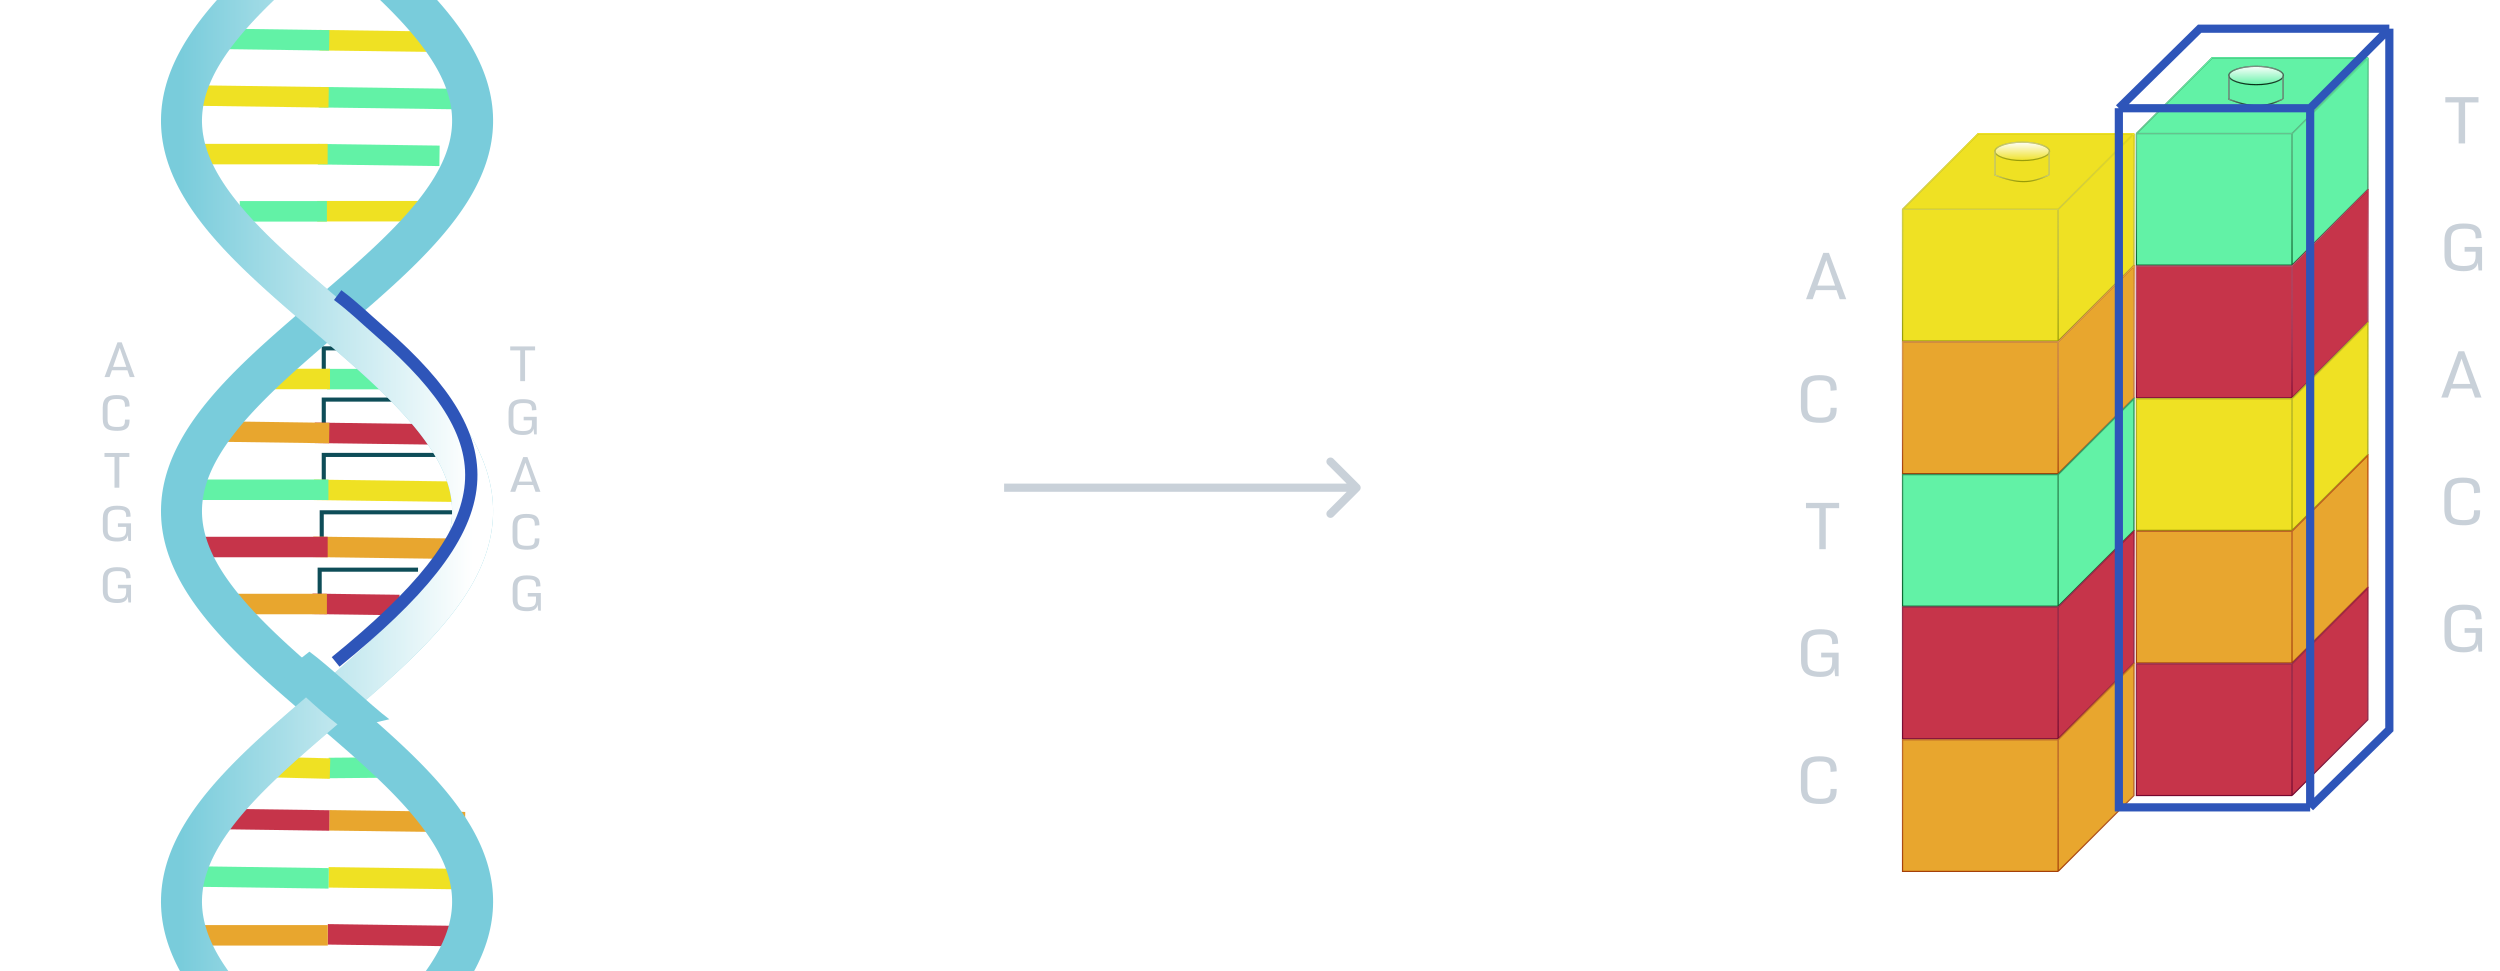 <svg width="610" height="237" viewBox="0 0 610 237" fill="none" xmlns="http://www.w3.org/2000/svg">
<g filter="url(#filter0_d)">
<path d="M502.184 79.213H464.22V47.089L482.716 28.594H520.68V60.717L502.184 79.213Z" fill="#EFE123"/>
<path d="M502.184 79.213H464.22V47.089M502.184 79.213V47.089M502.184 79.213L520.68 60.717V28.594M502.184 47.089H464.22M502.184 47.089L520.68 28.594M464.22 47.089L482.716 28.594H520.68" stroke="#989B05" stroke-width="0.3"/>
<path d="M502.184 79.213H464.22V47.089M502.184 79.213V47.089M502.184 79.213L520.68 60.717V28.594M502.184 47.089H464.22M502.184 47.089L520.68 28.594M464.22 47.089L482.716 28.594H520.68" stroke="url(#paint0_linear)" stroke-width="0.3"/>
<path d="M502.184 111.564H464.22V79.441H502.184L520.68 60.945V93.069L502.184 111.564Z" fill="#E8A62E"/>
<path d="M502.184 111.564H464.22V79.441H502.184M502.184 111.564V79.441M502.184 111.564L520.68 93.069V60.945L502.184 79.441" stroke="#A54008" stroke-width="0.3"/>
<path d="M502.184 111.564H464.22V79.441H502.184M502.184 111.564V79.441M502.184 111.564L520.68 93.069V60.945L502.184 79.441" stroke="url(#paint1_linear)" stroke-width="0.3"/>
<path d="M502.184 143.916H464.22V111.792H502.184L520.68 93.297V125.42L502.184 143.916Z" fill="#62F2A6"/>
<path d="M502.184 143.916H464.22V111.792H502.184M502.184 143.916V111.792M502.184 143.916L520.68 125.42V93.297L502.184 111.792" stroke="#06662D" stroke-width="0.3"/>
<path d="M502.184 143.916H464.22V111.792H502.184M502.184 143.916V111.792M502.184 143.916L520.68 125.42V93.297L502.184 111.792" stroke="url(#paint2_linear)" stroke-opacity="0.5" stroke-width="0.3"/>
<path d="M502.184 176.267H464.22V144.144H502.184L520.68 125.648V157.772L502.184 176.267Z" fill="#C6344A"/>
<path d="M502.184 176.267H464.22V144.144H502.184M502.184 176.267V144.144M502.184 176.267L520.68 157.772V125.648L502.184 144.144" stroke="#75062E" stroke-width="0.3"/>
<path d="M502.184 176.267H464.22V144.144H502.184M502.184 176.267V144.144M502.184 176.267L520.68 157.772V125.648L502.184 144.144" stroke="url(#paint3_linear)" stroke-opacity="0.5" stroke-width="0.3"/>
<path d="M502.184 208.618H464.22V176.494H502.184L520.68 157.999V190.123L502.184 208.618Z" fill="#E8A62E"/>
<path d="M502.184 208.618H464.22V176.494H502.184M502.184 208.618V176.494M502.184 208.618L520.68 190.123V157.999L502.184 176.494" stroke="#A54008" stroke-width="0.3"/>
<path d="M502.184 208.618H464.22V176.494H502.184M502.184 208.618V176.494M502.184 208.618L520.68 190.123V157.999L502.184 176.494" stroke="url(#paint4_linear)" stroke-opacity="0.5" stroke-width="0.3"/>
<path d="M500.088 32.932C500.088 33.2 499.933 33.476 499.606 33.747C499.28 34.018 498.8 34.268 498.192 34.481C496.979 34.907 495.293 35.173 493.424 35.173C491.554 35.173 489.868 34.907 488.655 34.481C488.048 34.268 487.567 34.018 487.241 33.747C486.914 33.476 486.76 33.2 486.76 32.932C486.76 32.664 486.914 32.388 487.241 32.117C487.567 31.846 488.048 31.596 488.655 31.383C489.868 30.957 491.554 30.691 493.424 30.691C495.293 30.691 496.979 30.957 498.192 31.383C498.8 31.596 499.28 31.846 499.606 32.117C499.933 32.388 500.088 32.664 500.088 32.932Z" fill="#EFE123"/>
<path d="M500.088 32.932C500.088 33.2 499.933 33.476 499.606 33.747C499.28 34.018 498.8 34.268 498.192 34.481C496.979 34.907 495.293 35.173 493.424 35.173C491.554 35.173 489.868 34.907 488.655 34.481C488.048 34.268 487.567 34.018 487.241 33.747C486.914 33.476 486.76 33.2 486.76 32.932C486.76 32.664 486.914 32.388 487.241 32.117C487.567 31.846 488.048 31.596 488.655 31.383C489.868 30.957 491.554 30.691 493.424 30.691C495.293 30.691 496.979 30.957 498.192 31.383C498.8 31.596 499.28 31.846 499.606 32.117C499.933 32.388 500.088 32.664 500.088 32.932Z" fill="url(#paint5_linear)"/>
<path d="M500.088 32.932C500.088 33.2 499.933 33.476 499.606 33.747C499.28 34.018 498.8 34.268 498.192 34.481C496.979 34.907 495.293 35.173 493.424 35.173C491.554 35.173 489.868 34.907 488.655 34.481C488.048 34.268 487.567 34.018 487.241 33.747C486.914 33.476 486.76 33.2 486.76 32.932C486.76 32.664 486.914 32.388 487.241 32.117C487.567 31.846 488.048 31.596 488.655 31.383C489.868 30.957 491.554 30.691 493.424 30.691C495.293 30.691 496.979 30.957 498.192 31.383C498.8 31.596 499.28 31.846 499.606 32.117C499.933 32.388 500.088 32.664 500.088 32.932Z" stroke="#989B05" stroke-width="0.3"/>
<path d="M500.088 32.932C500.088 33.2 499.933 33.476 499.606 33.747C499.28 34.018 498.8 34.268 498.192 34.481C496.979 34.907 495.293 35.173 493.424 35.173C491.554 35.173 489.868 34.907 488.655 34.481C488.048 34.268 487.567 34.018 487.241 33.747C486.914 33.476 486.76 33.2 486.76 32.932C486.76 32.664 486.914 32.388 487.241 32.117C487.567 31.846 488.048 31.596 488.655 31.383C489.868 30.957 491.554 30.691 493.424 30.691C495.293 30.691 496.979 30.957 498.192 31.383C498.8 31.596 499.28 31.846 499.606 32.117C499.933 32.388 500.088 32.664 500.088 32.932Z" stroke="url(#paint6_linear)" stroke-opacity="0.5" stroke-width="0.3"/>
<path d="M499.993 38.685L499.993 32.932" stroke="#989B05" stroke-width="0.3"/>
<path d="M499.993 38.685L499.993 32.932" stroke="url(#paint7_linear)" stroke-opacity="0.5" stroke-width="0.3"/>
<path d="M486.772 38.685V32.932" stroke="#989B05" stroke-width="0.3"/>
<path d="M486.772 38.685V32.932" stroke="url(#paint8_linear)" stroke-opacity="0.5" stroke-width="0.3"/>
<path d="M486.61 38.685C492.521 40.893 495.431 40.819 499.964 38.685" stroke="#989B05" stroke-width="0.3"/>
<path d="M486.61 38.685C492.521 40.893 495.431 40.819 499.964 38.685" stroke="url(#paint9_linear)" stroke-opacity="0.5" stroke-width="0.3"/>
</g>
<g filter="url(#filter1_d)">
<path d="M559.252 60.704H521.288V28.58L539.783 10.085H577.748V42.209L559.252 60.704Z" fill="#62F2A6"/>
<path d="M559.252 60.704H521.288V28.58M559.252 60.704V28.58M559.252 60.704L577.748 42.209V10.085M559.252 28.58H521.288M559.252 28.58L577.748 10.085M521.288 28.58L539.783 10.085H577.748" stroke="#06662D" stroke-width="0.3"/>
<path d="M559.252 60.704H521.288V28.58M559.252 60.704V28.58M559.252 60.704L577.748 42.209V10.085M559.252 28.58H521.288M559.252 28.58L577.748 10.085M521.288 28.58L539.783 10.085H577.748" stroke="url(#paint10_linear)" stroke-width="0.3"/>
<path d="M559.252 93.055H521.288V60.932H559.252L577.748 42.437V74.56L559.252 93.055Z" fill="#C6344A"/>
<path d="M559.252 93.055H521.288V60.932H559.252M559.252 93.055V60.932M559.252 93.055L577.748 74.56V42.437L559.252 60.932" stroke="#800732" stroke-width="0.3"/>
<path d="M559.252 93.055H521.288V60.932H559.252M559.252 93.055V60.932M559.252 93.055L577.748 74.56V42.437L559.252 60.932" stroke="url(#paint11_linear)" stroke-width="0.3"/>
<path d="M559.252 125.407H521.288V93.283H559.252L577.748 74.788V106.912L559.252 125.407Z" fill="#EFE123"/>
<path d="M559.252 125.407H521.288V93.283H559.252M559.252 125.407V93.283M559.252 125.407L577.748 106.912V74.788L559.252 93.283" stroke="#989B05" stroke-width="0.3"/>
<path d="M559.252 125.407H521.288V93.283H559.252M559.252 125.407V93.283M559.252 125.407L577.748 106.912V74.788L559.252 93.283" stroke="url(#paint12_linear)" stroke-opacity="0.5" stroke-width="0.3"/>
<path d="M559.252 157.758H521.288V125.635H559.252L577.748 107.14V139.263L559.252 157.758Z" fill="#E8A62F"/>
<path d="M559.252 157.758H521.288V125.635H559.252M559.252 157.758V125.635M559.252 157.758L577.748 139.263V107.14L559.252 125.635" stroke="#A54008" stroke-width="0.3"/>
<path d="M559.252 157.758H521.288V125.635H559.252M559.252 157.758V125.635M559.252 157.758L577.748 139.263V107.14L559.252 125.635" stroke="url(#paint13_linear)" stroke-opacity="0.5" stroke-width="0.3"/>
<path d="M559.252 190.109H521.288V157.986H559.252L577.748 139.49V171.614L559.252 190.109Z" fill="#C6344A"/>
<path d="M559.252 190.109H521.288V157.986H559.252M559.252 190.109V157.986M559.252 190.109L577.748 171.614V139.49L559.252 157.986" stroke="#75062E" stroke-width="0.3"/>
<path d="M559.252 190.109H521.288V157.986H559.252M559.252 190.109V157.986M559.252 190.109L577.748 171.614V139.49L559.252 157.986" stroke="url(#paint14_linear)" stroke-opacity="0.5" stroke-width="0.3"/>
<path d="M557.155 14.423C557.155 14.691 557.001 14.967 556.674 15.238C556.348 15.509 555.867 15.759 555.26 15.972C554.047 16.398 552.361 16.664 550.491 16.664C548.622 16.664 546.936 16.398 545.723 15.972C545.115 15.759 544.635 15.509 544.309 15.238C543.982 14.967 543.827 14.691 543.827 14.423C543.827 14.155 543.982 13.879 544.309 13.608C544.635 13.337 545.115 13.087 545.723 12.874C546.936 12.448 548.622 12.182 550.491 12.182C552.361 12.182 554.047 12.448 555.26 12.874C555.867 13.087 556.348 13.337 556.674 13.608C557.001 13.879 557.155 14.155 557.155 14.423Z" fill="#62F2A6"/>
<path d="M557.155 14.423C557.155 14.691 557.001 14.967 556.674 15.238C556.348 15.509 555.867 15.759 555.26 15.972C554.047 16.398 552.361 16.664 550.491 16.664C548.622 16.664 546.936 16.398 545.723 15.972C545.115 15.759 544.635 15.509 544.309 15.238C543.982 14.967 543.827 14.691 543.827 14.423C543.827 14.155 543.982 13.879 544.309 13.608C544.635 13.337 545.115 13.087 545.723 12.874C546.936 12.448 548.622 12.182 550.491 12.182C552.361 12.182 554.047 12.448 555.26 12.874C555.867 13.087 556.348 13.337 556.674 13.608C557.001 13.879 557.155 14.155 557.155 14.423Z" fill="url(#paint15_linear)"/>
<path d="M557.155 14.423C557.155 14.691 557.001 14.967 556.674 15.238C556.348 15.509 555.867 15.759 555.26 15.972C554.047 16.398 552.361 16.664 550.491 16.664C548.622 16.664 546.936 16.398 545.723 15.972C545.115 15.759 544.635 15.509 544.309 15.238C543.982 14.967 543.827 14.691 543.827 14.423C543.827 14.155 543.982 13.879 544.309 13.608C544.635 13.337 545.115 13.087 545.723 12.874C546.936 12.448 548.622 12.182 550.491 12.182C552.361 12.182 554.047 12.448 555.26 12.874C555.867 13.087 556.348 13.337 556.674 13.608C557.001 13.879 557.155 14.155 557.155 14.423Z" stroke="#032C13" stroke-width="0.3"/>
<path d="M557.155 14.423C557.155 14.691 557.001 14.967 556.674 15.238C556.348 15.509 555.867 15.759 555.26 15.972C554.047 16.398 552.361 16.664 550.491 16.664C548.622 16.664 546.936 16.398 545.723 15.972C545.115 15.759 544.635 15.509 544.309 15.238C543.982 14.967 543.827 14.691 543.827 14.423C543.827 14.155 543.982 13.879 544.309 13.608C544.635 13.337 545.115 13.087 545.723 12.874C546.936 12.448 548.622 12.182 550.491 12.182C552.361 12.182 554.047 12.448 555.26 12.874C555.867 13.087 556.348 13.337 556.674 13.608C557.001 13.879 557.155 14.155 557.155 14.423Z" stroke="url(#paint16_linear)" stroke-opacity="0.5" stroke-width="0.3"/>
<path d="M557.061 20.176L557.061 14.423" stroke="#032C13" stroke-width="0.3"/>
<path d="M557.061 20.176L557.061 14.423" stroke="url(#paint17_linear)" stroke-opacity="0.5" stroke-width="0.3"/>
<path d="M543.84 20.176V14.423" stroke="#032C13" stroke-width="0.3"/>
<path d="M543.84 20.176V14.423" stroke="url(#paint18_linear)" stroke-opacity="0.5" stroke-width="0.3"/>
<path d="M543.677 20.176C549.589 22.384 552.499 22.31 557.032 20.176" stroke="#032C13" stroke-width="0.3"/>
<path d="M543.677 20.176C549.589 22.384 552.499 22.31 557.032 20.176" stroke="url(#paint19_linear)" stroke-opacity="0.5" stroke-width="0.3"/>
</g>
<g clip-path="url(#clip0)">
<path d="M108.5 106H79V97.5H105.5" stroke="#0E4D58"/>
<path d="M99.5 92.5H79V85H91" stroke="#0E4D58"/>
<path d="M112 120H79V111H112" stroke="#0E4D58"/>
<path d="M93.5 148H78V139H102" stroke="#0E4D58"/>
<path d="M106 134H78.5V125H110.5" stroke="#0E4D58"/>
<g filter="url(#filter2_d)">
<line x1="98.96" y1="238.147" x2="79.769" y2="237.886" stroke="#E8A62F" stroke-width="5"/>
<line x1="109.616" y1="224.381" x2="79.959" y2="223.977" stroke="#C6344A" stroke-width="5"/>
<line x1="113.295" y1="210.518" x2="80.148" y2="210.067" stroke="#EFE123" stroke-width="5"/>
<line y1="-2.5" x2="20.127" y2="-2.5" transform="matrix(-1 0.009 0.009 1 100.368 185.711)" stroke="#62F2A6" stroke-width="5"/>
<line x1="113.485" y1="196.608" x2="80.338" y2="196.157" stroke="#E8A62E" stroke-width="5"/>
<line y1="-2.5" x2="17.136" y2="-2.5" transform="matrix(1 0.014 0.014 -1 62.688 235.396)" stroke="#C6344A" stroke-width="5"/>
<path d="M47.5 224.219L79.978 224.219" stroke="#E8A62E" stroke-width="5"/>
<line y1="-2.5" x2="32.015" y2="-2.5" transform="matrix(1 0.014 0.014 -1 48.214 207.374)" stroke="#62F2A6" stroke-width="5"/>
<line y1="-2.5" x2="17.36" y2="-2.5" transform="matrix(1 0.025 0.025 -1 63.226 180.601)" stroke="#EFE123" stroke-width="5"/>
<line y1="-2.5" x2="29.598" y2="-2.5" transform="matrix(1 0.014 0.014 -1 50.795 193.286)" stroke="#C6344A" stroke-width="5"/>
<line x1="97.458" y1="143.623" x2="76.212" y2="143.333" stroke="#C6344A" stroke-width="5"/>
<line x1="109.237" y1="129.871" x2="76.402" y2="129.424" stroke="#E8A62F" stroke-width="5"/>
<line x1="113.289" y1="116.014" x2="76.591" y2="115.514" stroke="#EFE123" stroke-width="5"/>
<line y1="-2.5" x2="23.678" y2="-2.5" transform="matrix(-1 -9.19301e-09 -9.19301e-09 1 103.487 90.996)" stroke="#62F2A6" stroke-width="5"/>
<line x1="113.479" y1="102.104" x2="76.781" y2="101.604" stroke="#C63449" stroke-width="5"/>
<path d="M58 143.382L79.764 143.382" stroke="#E8A62E" stroke-width="5"/>
<path d="M48.5 129.473L79.953 129.473" stroke="#C6344A" stroke-width="5"/>
<path d="M44.291 115.501L80.136 115.501" stroke="#62F2A6" stroke-width="5"/>
<path d="M60 88.471L80.522 88.471" stroke="#EFE123" stroke-width="5"/>
<line y1="-2.5" x2="29.598" y2="-2.5" transform="matrix(1 0.014 0.014 -1 50.771 98.75)" stroke="#E8A62E" stroke-width="5"/>
<path d="M102 47.533L77.395 47.533" stroke="#EFE122" stroke-width="5"/>
<line x1="107.242" y1="34.027" x2="77.585" y2="33.623" stroke="#62F2A6" stroke-width="5"/>
<line x1="110.921" y1="20.165" x2="77.774" y2="19.713" stroke="#62F2A6" stroke-width="5"/>
<line x1="111.111" y1="6.256" x2="77.964" y2="5.804" stroke="#EFE123" stroke-width="5"/>
<path d="M58.5 47.566L79.763 47.565" stroke="#62F2A6" stroke-width="5"/>
<path d="M48.435 33.6L79.946 33.6" stroke="#EFE123" stroke-width="5"/>
<line y1="-2.5" x2="35.562" y2="-2.5" transform="matrix(1 0.014 0.014 -1 44.662 16.762)" stroke="#EFE123" stroke-width="5"/>
<line y1="-2.5" x2="29.598" y2="-2.5" transform="matrix(1 0.014 0.014 -1 50.77 2.933)" stroke="#62F2A6" stroke-width="5"/>
<g filter="url(#filter3_d)">
<path d="M75.25 -30L81.928 -24.355L82.99 -23.445L84.05 -22.535L85.106 -21.626L86.157 -20.716L87.202 -19.806L88.241 -18.896L89.272 -17.987L90.294 -17.077L91.308 -16.167L92.31 -15.258L93.302 -14.348L94.281 -13.438L95.247 -12.529L96.2 -11.619L97.137 -10.709L98.059 -9.8L98.965 -8.89L99.853 -7.98L100.723 -7.071L101.575 -6.161L102.407 -5.251L103.218 -4.341L104.009 -3.432L104.777 -2.522L105.523 -1.612L106.246 -0.703L106.945 0.207L107.62 1.117L108.27 2.026L108.894 2.936L109.492 3.846L110.063 4.755L110.607 5.665L111.123 6.575L111.611 7.484L112.071 8.394L112.501 9.304L112.902 10.213L113.273 11.123L113.614 12.033L113.925 12.943L114.205 13.852L114.454 14.762L114.672 15.672L114.858 16.581L115.013 17.491L115.136 18.401L115.227 19.31L115.286 20.22L115.314 21.13L115.309 22.04L115.273 22.949L115.205 23.859L115.104 24.768L114.972 25.678L114.809 26.588L114.614 27.498L114.387 28.407L114.13 29.317L113.841 30.227L113.522 31.136L113.172 32.046L112.793 32.956L112.384 33.865L111.945 34.775L111.478 35.685L110.982 36.594L110.458 37.504L109.906 38.414L109.327 39.324L108.722 40.233L108.09 41.143L107.434 42.053L106.752 42.962L106.046 43.872L105.316 44.782L104.564 45.691L103.789 46.601L102.993 47.511L102.175 48.42L101.338 49.33L100.481 50.24L99.606 51.15L98.713 52.059L97.802 52.969L96.876 53.879L95.934 54.788L94.978 55.698L94.008 56.608L93.025 57.517L92.03 58.427L91.025 59.337L90.009 60.246L88.984 61.156L87.951 62.066L86.91 62.975L85.863 63.885L84.81 64.795L83.753 65.704L82.693 66.614L81.63 67.524L80.565 68.434L79.499 69.343L78.434 70.253L77.37 71.163L76.308 72.072L75.25 72.982L74.195 73.892L73.146 74.801L72.102 75.711L71.066 76.621L70.037 77.53L69.017 78.44L68.007 79.35L67.007 80.26L66.019 81.169L65.043 82.079L64.081 82.989L63.132 83.898L62.199 84.808L61.282 85.718L60.381 86.627L59.498 87.537L58.632 88.447L57.786 89.356L56.96 90.266L56.154 91.176L55.37 92.085L54.608 92.995L53.868 93.905L53.152 94.814L52.459 95.724L51.791 96.634L51.149 97.544L50.532 98.453L49.941 99.363L49.378 100.273L48.842 101.182L48.333 102.092L47.853 103.002L47.402 103.911L46.98 104.821L46.587 105.731L46.224 106.64L45.892 107.55L45.59 108.46L45.319 109.37L45.078 110.279L44.869 111.189L44.692 112.099L44.546 113.008L44.432 113.918L44.349 114.828L44.299 115.737L44.28 116.647L44.294 117.557L44.339 118.466L44.416 119.376L44.526 120.286L44.666 121.195L44.839 122.105L45.043 123.015L45.278 123.925L45.544 124.834L45.842 125.744L46.169 126.654L46.527 127.563L46.915 128.473L47.333 129.383L47.779 130.292L48.255 131.202L48.759 132.112L49.291 133.021L49.85 133.931L50.436 134.841L51.049 135.751L51.687 136.66L52.351 137.57L53.04 138.48L53.752 139.389L54.488 140.299L55.247 141.209L56.028 142.118L56.831 143.028L57.654 143.938L58.496 144.847L59.358 145.757L60.239 146.667L61.137 147.576L62.052 148.486L62.983 149.396L63.929 150.306L64.889 151.215L65.863 152.125L66.849 153.035L67.847 153.944L68.855 154.854L69.874 155.764L70.901 156.673L71.937 157.583L72.979 158.493L74.028 159.402L75.082 160.312L76.14 161.222L77.201 162.131L78.265 163.041L79.33 163.951L80.395 164.861L81.46 165.77L82.524 166.68L83.585 167.59L84.642 168.499L85.696 169.409L86.743 170.319L87.785 171.228L88.82 172.138L89.846 173.048L90.863 173.957L91.871 174.867L92.867 175.777L93.852 176.686L94.824 177.596L95.783 178.506L96.727 179.416L97.656 180.325L98.569 181.235L99.465 182.145L100.343 183.054L101.203 183.964L102.043 184.874L102.864 185.783L103.664 186.693L104.442 187.603L105.198 188.512L105.931 189.422L106.641 190.332L107.327 191.241L107.988 192.151L108.623 193.061L109.232 193.971L109.815 194.88L110.371 195.79L110.9 196.7L111.4 197.609L111.873 198.519L112.316 199.429L112.73 200.338L113.114 201.248L113.468 202.158L113.792 203.067L114.086 203.977L114.348 204.887L114.58 205.797L114.78 206.706L114.949 207.616L115.086 208.526L115.191 209.435L115.264 210.345L115.306 211.255L115.315 212.164L115.293 213.074L115.239 213.984L115.152 214.893L115.034 215.803L114.885 216.713L114.703 217.622L114.491 218.532L114.247 219.442L113.972 220.352L113.666 221.261L113.33 222.171L112.963 223.081L112.567 223.99L112.141 224.9L111.687 225.81L111.203 226.719L110.691 227.629L110.152 228.539L109.585 229.448L108.991 230.358L108.371 231.268L107.725 232.177L107.055 233.087L106.359 233.997L105.64 234.906L104.897 235.816L104.132 236.726L103.345 237.636L102.537 238.545L101.709 239.455L100.86 240.365L99.993 241.274L99.107 242.184L98.204 243.094L97.285 244.003L96.35 244.913L95.4 245.823L94.436 246.732L93.458 247.642L92.469 248.552L91.468 249.462L90.456 250.371L89.435 251.281L88.406 252.191L87.368 253.1L86.324 254.01L85.274 254.92L84.219 255.829L83.159 256.739L82.097 257.649L81.033 258.558L79.968 259.468L78.902 260.378L77.838 261.287L76.775 262.197L75.715 263.107L74.658 264.017L73.606 264.926L72.56 265.836L71.52 266.746L70.488 267.655L69.464 268.565L68.45 269.475L67.445 270.384L66.452 271.294L65.471 272.204L64.502 273.113L63.547 274.023L62.607 274.933L61.683 275.842L60.775 276.752L59.883 277.662L59.01 278.572L58.156 279.481L57.321 280.391L56.506 281.301L55.712 282.21L54.94 283.12L54.19 284.03L53.464 284.939L52.761 285.849L52.082 286.759L51.428 287.668L50.8 288.578L50.198 289.488L49.622 290.397L49.074 291.307L48.553 292.217L48.061 293.127L47.597 294.036L47.162 294.946L46.756 295.856L46.38 296.765L46.034 297.675L45.719 298.585L45.434 299.494L45.18 300.404L44.957 301.314L44.766 302.223L44.606 303.133L44.478 304.043L44.382 304.952L44.317 305.862L44.285 306.772L44.284 307.682L44.315 308.591L44.379 309.501L44.474 310.411L44.601 311.32L44.759 312.23L44.949 313.14L45.171 314.049L45.424 314.959L45.707 315.869L46.022 316.778L46.366 317.688L46.741 318.598L47.145 319.508L47.579 320.417L48.042 321.327L48.534 322.237L49.053 323.146L49.601 324.056L50.175 324.966L50.776 325.875L51.404 326.785L52.056 327.695L52.734 328.604L53.436 329.514L54.162 330.424L54.911 331.333L55.682 332.243L56.475 333.153L57.289 334.063L58.123 334.972L58.977 335.882L59.85 336.792L60.74 337.701L61.648 338.611L62.572 339.521L63.511 340.43L64.465 341.34L65.433 342.25L66.414 343.159L67.407 344.069L68.411 344.979L69.425 345.888L70.449 346.798L71.481 347.708L72.52 348.618L73.566 349.527L74.618 350.437L75.674 351.347L76.734 352.256L77.797 353.166L78.862 354.076L79.927 354.985L80.992 355.895L82.057 356.805L83.119 357.714L84.178 358.624L85.233 359.534L86.284 360.444L87.328 361.353L88.366 362.263L89.396 363.173L90.418 364.082L91.429 364.992L92.431 365.902L93.421 366.811L94.398 367.721L95.363 368.631L96.314 369.54L97.249 370.45L98.17 371.36L99.073 372.269L99.959 373.179L100.827 374.089L101.676 374.999L102.506 375.908L103.315 376.818L104.103 377.728L104.869 378.637L105.612 379.547L106.332 380.457L107.028 381.366L107.7 382.276L108.347 383.186L108.968 384.095L109.563 385.005L110.13 385.915L110.671 386.824L111.184 387.734L111.669 388.644L112.124 389.554L112.551 390.463L112.949 391.373L113.316 392.283L113.654 393.192L113.96 394.102L114.237 395.012L114.482 395.921L114.696 396.831L114.878 397.741L115.029 398.65L115.148 399.56L115.236 400.47L115.291 401.379L115.315 402.289L115.307 403.199L115.266 404.109L115.194 405.018L115.09 405.928L114.954 406.838L114.787 407.747L114.588 408.657L114.358 409.567L114.096 410.476L113.804 411.386L113.481 412.296L113.128 413.205L112.745 414.115L112.332 415.025L111.89 415.934L111.419 416.844L110.92 417.754L110.392 418.664L109.837 419.573L109.255 420.483L108.647 421.393L108.012 422.302L107.352 423.212L106.668 424.122L105.959 425.031L105.227 425.941L104.471 426.851L103.694 427.76L102.895 428.67L102.075 429.58L101.235 430.489L100.376 431.399L99.499 432.309L98.603 433.219L97.691 434.128L96.763 435.038L95.819 435.948L94.861 436.857L93.889 437.767L92.905 438.677L91.909 439.586L90.902 440.496L89.885 441.406L88.859 442.315L87.825 443.225L86.784 444.135L85.736 445.044L84.683 445.954L83.625 446.864L82.564 447.774L81.501 448.683L80.436 449.593L79.371 450.503L78.305 451.412L77.242 452.322L76.18 453.232L75.122 454.141L74.068 455.051L73.019 455.961L71.977 456.87L70.941 457.78L69.913 458.69L68.894 459.6L67.885 460.509L66.887 461.419L65.9 462.329L64.926 463.238L63.965 464.148L63.019 465.058L62.087 465.967L61.172 466.877L60.273 467.787L59.392 468.696L58.529 469.606L57.685 470.516L56.862 471.425L56.059 472.335L55.277 473.245L54.517 474.154L53.78 475.064L53.066 475.974L52.377 476.884L51.712 477.793L51.073 478.703L50.459 479.613L49.872 480.522L49.312 481.432L48.779 482.342L48.274 483.251L47.797 484.161L47.349 485.071L46.931 485.98L46.542 486.89L46.182 487.8L45.854 488.71L45.555 489.619L45.288 490.529L45.051 491.439L44.846 492.348L44.672 493.258L44.53 494.168L44.42 495.077L44.342 495.987L44.295 496.897L44.28 497.806L44.298 498.716L44.347 499.626L44.428 500.535L44.541 501.445L44.686 502.355L44.862 503.265L45.07 504.174L45.309 505.084L45.579 505.994L45.88 506.903L46.211 507.813L46.573 508.723L46.964 509.632L47.385 510.542L47.835 511.452L48.314 512.361L48.822 513.271L49.357 514.181L49.919 515.09L50.509 516L51.125 516.91L51.766 517.82L52.433 518.729L53.125 519.639L53.84 520.549L54.579 521.458L55.34 522.368L56.124 523.278L56.929 524.187L57.754 525.097L58.6 526.007L59.464 526.916L60.347 527.826L61.247 528.736L62.164 529.646L63.096 530.555L64.044 531.465L65.006 532.375L65.981 533.284L66.969 534.194L67.968 535.104L68.978 536.013L69.998 536.923L71.026 537.833L72.062 538.742L73.106 539.652L74.155 540.562L75.209 541.471L76.268 542.381L77.33 543.291L78.394 544.2" stroke="#79CCDB" stroke-width="10"/>
</g>
<g filter="url(#filter4_d)">
<path d="M75.842 -22.896L73.439 -20.716L72.394 -19.806L71.355 -18.896L70.324 -17.987L69.301 -17.077L68.288 -16.167L67.285 -15.258L66.294 -14.348L65.315 -13.438L64.348 -12.529L63.396 -11.619L62.459 -10.709L61.536 -9.8L60.631 -8.89L59.743 -7.98L58.872 -7.071L58.021 -6.161L57.189 -5.251L56.378 -4.341L55.587 -3.432L54.819 -2.522L54.072 -1.612L53.349 -0.703L52.65 0.207L51.975 1.117L51.326 2.026L50.702 2.936L50.104 3.846L49.532 4.755L48.989 5.665L48.472 6.575L47.984 7.484L47.525 8.394L47.094 9.304L46.694 10.213L46.322 11.123L45.981 12.033L45.671 12.943L45.391 13.852L45.142 14.762L44.924 15.672L44.738 16.581L44.583 17.491L44.46 18.401L44.369 19.31L44.309 20.22L44.282 21.13L44.286 22.04L44.323 22.949L44.391 23.859L44.491 24.768L44.623 25.678L44.787 26.588L44.982 27.498L45.209 28.407L45.466 29.317L45.755 30.227L46.074 31.136L46.423 32.046L46.803 32.956L47.212 33.865L47.651 34.775L48.118 35.685L48.614 36.594L49.138 37.504L49.69 38.414L50.269 39.324L50.874 40.233L51.505 41.143L52.162 42.053L52.844 42.962L53.55 43.872L54.279 44.782L55.032 45.691L55.806 46.601L56.603 47.511L57.42 48.42L58.258 49.33L59.114 50.24L59.99 51.15L60.883 52.059L61.793 52.969L62.72 53.879L63.661 54.788L64.618 55.698L65.588 56.608L66.571 57.517L67.565 58.427L68.571 59.337L69.587 60.246L70.612 61.156L71.645 62.066L72.686 62.975L73.733 63.885L74.785 64.795L75.842 65.704L76.903 66.614L77.966 67.524L79.031 68.434L80.096 69.343L81.161 70.253L82.225 71.163L83.287 72.072L84.346 72.982L85.4 73.892L86.45 74.801L87.493 75.711L88.53 76.621L89.559 77.53L90.579 78.44L91.589 79.35L92.589 80.26L93.577 81.169L94.552 82.079L95.515 82.989L96.463 83.898L97.397 84.808L98.314 85.718L99.215 86.627L100.098 87.537L100.963 88.447L101.809 89.356L102.635 90.266L103.441 91.176L104.226 92.085L104.988 92.995L105.728 93.905L106.444 94.814L107.136 95.724L107.804 96.634L108.447 97.544L109.064 98.453L109.654 99.363L110.218 100.273L110.754 101.182L111.262 102.092L111.742 103.002L112.194 103.911L112.616 104.821L113.009 105.731L113.371 106.64L113.704 107.55L114.006 108.46L114.277 109.37L114.517 110.279L114.726 111.189L114.904 112.099L115.05 113.008L115.164 113.918L115.246 114.828L115.297 115.737L115.315 116.647L115.302 117.557L115.256 118.466L115.179 119.376L115.07 120.286L114.929 121.195L114.757 122.105L114.553 123.015L114.317 123.925L114.051 124.834L113.754 125.744L113.426 126.654L113.068 127.563L112.68 128.473L112.263 129.383L111.816 130.292L111.341 131.202L110.837 132.112L110.305 133.021L109.746 133.931L109.16 134.841L108.547 135.751L107.908 136.66L107.244 137.57L106.556 138.48L105.843 139.389L105.107 140.299L104.348 141.209L103.567 142.118L102.765 143.028L101.942 143.938L101.099 144.847L100.237 145.757L99.357 146.667L98.459 147.576L97.544 148.486L96.613 149.396L95.667 150.306L94.707 151.215L93.733 152.125L92.747 153.035L91.749 153.944L90.74 154.854L89.722 155.764L88.694 156.673L87.659 157.583L86.616 158.493L85.568 159.402L84.514 160.312L83.456 161.222L82.395 162.131L81.331 163.041L80.266 163.951L79.2 164.861L78.135 165.77L77.072 166.68L76.011 167.59L74.953 168.499L73.9 169.409L72.852 170.319L71.81 171.228L70.776 172.138L69.75 173.048L68.732 173.957L67.725 174.867L66.728 175.777L65.744 176.686L64.772 177.596L63.813 178.506L62.869 179.416L61.94 180.325L61.027 181.235L60.131 182.145L59.253 183.054L58.393 183.964L57.552 184.874L56.732 185.783L55.932 186.693L55.154 187.603L54.398 188.512L53.664 189.422L52.955 190.332L52.269 191.241L51.608 192.151L50.973 193.061L50.363 193.971L49.78 194.88L49.224 195.79L48.696 196.7L48.195 197.609L47.723 198.519L47.28 199.429L46.866 200.338L46.482 201.248L46.127 202.158L45.803 203.067L45.51 203.977L45.247 204.887L45.016 205.797L44.816 206.706L44.647 207.616L44.51 208.526L44.405 209.435L44.331 210.345L44.29 211.255L44.28 212.164L44.303 213.074L44.357 213.984L44.443 214.893L44.561 215.803L44.711 216.713L44.892 217.622L45.105 218.532L45.349 219.442L45.624 220.352L45.93 221.261L46.266 222.171L46.632 223.081L47.029 223.99L47.454 224.9L47.909 225.81L48.393 226.719L48.904 227.629L49.444 228.539L50.011 229.448L50.605 230.358L51.224 231.268L51.87 232.177L52.541 233.087L53.236 233.997L53.956 234.906L54.698 235.816L55.463 236.726L56.25 237.636L57.058 238.545L57.887 239.455L58.735 240.365L59.603 241.274L60.488 242.184L61.391 243.094L62.311 244.003L63.246 244.913L64.196 245.823L65.16 246.732L66.137 247.642L67.127 248.552L68.128 249.462L69.139 250.371L70.16 251.281L71.19 252.191L72.228 253.1L73.272 254.01L74.322 254.92L75.377 255.829L76.436 256.739L77.498 257.649L78.562 258.558L79.628 259.468L80.693 260.378L81.758 261.287L82.821 262.197L83.881 263.107L84.937 264.017L85.989 264.926L87.035 265.836L88.075 266.746L89.108 267.655L90.132 268.565L91.146 269.475L92.151 270.384L93.144 271.294L94.125 272.204L95.094 273.113L96.048 274.023L96.988 274.933L97.913 275.842L98.821 276.752L99.712 277.662L100.585 278.572L101.44 279.481L102.275 280.391L103.09 281.301L103.883 282.21L104.656 283.12L105.405 284.03L106.132 284.939L106.835 285.849L107.514 286.759L108.168 287.668L108.796 288.578L109.398 289.488L109.973 290.397L110.522 291.307L111.042 292.217L111.535 293.127L111.999 294.036L112.434 294.946L112.84 295.856L113.216 296.765L113.561 297.675L113.877 298.585L114.162 299.494L114.416 300.404L114.638 301.314L114.83 302.223L114.989 303.133L115.118 304.043L115.214 304.953L115.279 305.862L115.311 306.772L115.312 307.682L115.28 308.591L115.217 309.501L115.122 310.411L114.995 311.32L114.836 312.23L114.646 313.14L114.425 314.049L114.172 314.959L113.888 315.869L113.574 316.778L113.229 317.688L112.855 318.598L112.45 319.508L112.016 320.417L111.553 321.327L111.062 322.237L110.542 323.146L109.995 324.056L109.42 324.966L108.819 325.875L108.192 326.785L107.539 327.695L106.862 328.604L106.159 329.514L105.434 330.424L104.685 331.333L103.913 332.243L103.12 333.153L102.306 334.063L101.472 334.972L100.618 335.882L99.746 336.792L98.856 337.701L97.948 338.611L97.024 339.521L96.085 340.43L95.13 341.34L94.162 342.25L93.182 343.159L92.189 344.069L91.185 344.979L90.171 345.888L89.147 346.798L88.115 347.708L87.075 348.618L86.029 349.527L84.978 350.437L83.921 351.347L82.861 352.256L81.799 353.166L80.734 354.076L79.669 354.985L78.603 355.895L77.539 356.805L76.477 357.714L75.418 358.624L74.362 359.534L73.312 360.444L72.267 361.353L71.23 362.263L70.2 363.173L69.178 364.082L68.166 364.992L67.165 365.902L66.175 366.811L65.197 367.721L64.233 368.631L63.282 369.54L62.346 370.45L61.426 371.36L60.523 372.269L59.636 373.179L58.768 374.089L57.919 374.999L57.09 375.908L56.281 376.818L55.493 377.728L54.727 378.637L53.984 379.547L53.264 380.457L52.567 381.366L51.895 382.276L51.249 383.186L50.628 384.095L50.033 385.005L49.465 385.915L48.925 386.824L48.412 387.734L47.927 388.644L47.471 389.554L47.044 390.463L46.647 391.373L46.279 392.283L45.942 393.192L45.635 394.102L45.359 395.012L45.114 395.921L44.9 396.831L44.717 397.741L44.566 398.65L44.447 399.56L44.36 400.47L44.304 401.379L44.281 402.289L44.289 403.199L44.329 404.109L44.401 405.018L44.505 405.928L44.641 406.838L44.809 407.747L45.008 408.657L45.238 409.567L45.499 410.476L45.792 411.386L46.114 412.296L46.468 413.205L46.851 414.115L47.264 415.025L47.706 415.935L48.177 416.844L48.676 417.754L49.203 418.664L49.758 419.573L50.34 420.483L50.949 421.393L51.583 422.302L52.243 423.212L52.928 424.122L53.637 425.031L54.369 425.941L55.124 426.851L55.902 427.76L56.701 428.67L57.52 429.58L58.36 430.49L59.219 431.399L60.097 432.309L60.992 433.219L61.904 434.128L62.833 435.038L63.776 435.948L64.734 436.857L65.706 437.767L66.69 438.677L67.686 439.586L68.694 440.496L69.71 441.406L70.737 442.315L71.771 443.225L72.812 444.135L73.86 445.045L74.913 445.954L75.97 446.864L77.031 447.774L78.095 448.683L79.159 449.593L80.225 450.503L81.29 451.412L82.354 452.322L83.415 453.232L84.474 454.141L85.528 455.051L86.576 455.961L87.619 456.87L88.655 457.78L89.683 458.69L90.701 459.6L91.71 460.509L92.709 461.419L93.695 462.329L94.67 463.238L95.63 464.148L96.577 465.058L97.508 465.967L98.424 466.877L99.323 467.787L100.204 468.696L101.067 469.606L101.91 470.516L102.734 471.425L103.537 472.335L104.319 473.245L105.079 474.155L105.816 475.064L106.529 475.974L107.219 476.884L107.883 477.793L108.523 478.703L109.137 479.613L109.724 480.522L110.284 481.432L110.817 482.342L111.322 483.251L111.799 484.161L112.246 485.071L112.665 485.98L113.054 486.89L113.413 487.8L113.742 488.71L114.04 489.619L114.308 490.529L114.544 491.439L114.749 492.348L114.923 493.258L115.065 494.168L115.176 495.077L115.254 495.987L115.301 496.897L115.315 497.806L115.298 498.716L115.249 499.626L115.168 500.535L115.055 501.445L114.91 502.355L114.734 503.265L114.526 504.174L114.287 505.084L114.017 505.994L113.716 506.903L113.385 507.813L113.023 508.723L112.632 509.632L112.211 510.542L111.76 511.452L111.281 512.361L110.774 513.271L110.239 514.181L109.676 515.09L109.087 516L108.471 516.91L107.829 517.82L107.162 518.729L106.471 519.639L105.756 520.549L105.017 521.458L104.255 522.368L103.472 523.278L102.667 524.187L101.841 525.097L100.996 526.007L100.132 526.917L99.249 527.826L98.349 528.736L97.432 529.646L96.499 530.555L95.552 531.465L94.59 532.375L93.614 533.284L92.627 534.194L91.627 535.104L90.618 536.013L89.598 536.923L88.57 537.833L87.533 538.742L86.49 539.652L85.441 540.562L84.386 541.471L83.328 542.381L82.266 543.291L81.202 544.2" stroke="#79CCDB" stroke-width="10"/>
<path d="M75.842 -22.896L73.439 -20.716L72.394 -19.806L71.355 -18.896L70.324 -17.987L69.301 -17.077L68.288 -16.167L67.285 -15.258L66.294 -14.348L65.315 -13.438L64.348 -12.529L63.396 -11.619L62.459 -10.709L61.536 -9.8L60.631 -8.89L59.743 -7.98L58.872 -7.071L58.021 -6.161L57.189 -5.251L56.378 -4.341L55.587 -3.432L54.819 -2.522L54.072 -1.612L53.349 -0.703L52.65 0.207L51.975 1.117L51.326 2.026L50.702 2.936L50.104 3.846L49.532 4.755L48.989 5.665L48.472 6.575L47.984 7.484L47.525 8.394L47.094 9.304L46.694 10.213L46.322 11.123L45.981 12.033L45.671 12.943L45.391 13.852L45.142 14.762L44.924 15.672L44.738 16.581L44.583 17.491L44.46 18.401L44.369 19.31L44.309 20.22L44.282 21.13L44.286 22.04L44.323 22.949L44.391 23.859L44.491 24.768L44.623 25.678L44.787 26.588L44.982 27.498L45.209 28.407L45.466 29.317L45.755 30.227L46.074 31.136L46.423 32.046L46.803 32.956L47.212 33.865L47.651 34.775L48.118 35.685L48.614 36.594L49.138 37.504L49.69 38.414L50.269 39.324L50.874 40.233L51.505 41.143L52.162 42.053L52.844 42.962L53.55 43.872L54.279 44.782L55.032 45.691L55.806 46.601L56.603 47.511L57.42 48.42L58.258 49.33L59.114 50.24L59.99 51.15L60.883 52.059L61.793 52.969L62.72 53.879L63.661 54.788L64.618 55.698L65.588 56.608L66.571 57.517L67.565 58.427L68.571 59.337L69.587 60.246L70.612 61.156L71.645 62.066L72.686 62.975L73.733 63.885L74.785 64.795L75.842 65.704L76.903 66.614L77.966 67.524L79.031 68.434L80.096 69.343L81.161 70.253L82.225 71.163L83.287 72.072L84.346 72.982L85.4 73.892L86.45 74.801L87.493 75.711L88.53 76.621L89.559 77.53L90.579 78.44L91.589 79.35L92.589 80.26L93.577 81.169L94.552 82.079L95.515 82.989L96.463 83.898L97.397 84.808L98.314 85.718L99.215 86.627L100.098 87.537L100.963 88.447L101.809 89.356L102.635 90.266L103.441 91.176L104.226 92.085L104.988 92.995L105.728 93.905L106.444 94.814L107.136 95.724L107.804 96.634L108.447 97.544L109.064 98.453L109.654 99.363L110.218 100.273L110.754 101.182L111.262 102.092L111.742 103.002L112.194 103.911L112.616 104.821L113.009 105.731L113.371 106.64L113.704 107.55L114.006 108.46L114.277 109.37L114.517 110.279L114.726 111.189L114.904 112.099L115.05 113.008L115.164 113.918L115.246 114.828L115.297 115.737L115.315 116.647L115.302 117.557L115.256 118.466L115.179 119.376L115.07 120.286L114.929 121.195L114.757 122.105L114.553 123.015L114.317 123.925L114.051 124.834L113.754 125.744L113.426 126.654L113.068 127.563L112.68 128.473L112.263 129.383L111.816 130.292L111.341 131.202L110.837 132.112L110.305 133.021L109.746 133.931L109.16 134.841L108.547 135.751L107.908 136.66L107.244 137.57L106.556 138.48L105.843 139.389L105.107 140.299L104.348 141.209L103.567 142.118L102.765 143.028L101.942 143.938L101.099 144.847L100.237 145.757L99.357 146.667L98.459 147.576L97.544 148.486L96.613 149.396L95.667 150.306L94.707 151.215L93.733 152.125L92.747 153.035L91.749 153.944L90.74 154.854L89.722 155.764L88.694 156.673L87.659 157.583L86.616 158.493L85.568 159.402L84.514 160.312L83.456 161.222L82.395 162.131L81.331 163.041L80.266 163.951L79.2 164.861L78.135 165.77L77.072 166.68L76.011 167.59L74.953 168.499L73.9 169.409L72.852 170.319L71.81 171.228L70.776 172.138L69.75 173.048L68.732 173.957L67.725 174.867L66.728 175.777L65.744 176.686L64.772 177.596L63.813 178.506L62.869 179.416L61.94 180.325L61.027 181.235L60.131 182.145L59.253 183.054L58.393 183.964L57.552 184.874L56.732 185.783L55.932 186.693L55.154 187.603L54.398 188.512L53.664 189.422L52.955 190.332L52.269 191.241L51.608 192.151L50.973 193.061L50.363 193.971L49.78 194.88L49.224 195.79L48.696 196.7L48.195 197.609L47.723 198.519L47.28 199.429L46.866 200.338L46.482 201.248L46.127 202.158L45.803 203.067L45.51 203.977L45.247 204.887L45.016 205.797L44.816 206.706L44.647 207.616L44.51 208.526L44.405 209.435L44.331 210.345L44.29 211.255L44.28 212.164L44.303 213.074L44.357 213.984L44.443 214.893L44.561 215.803L44.711 216.713L44.892 217.622L45.105 218.532L45.349 219.442L45.624 220.352L45.93 221.261L46.266 222.171L46.632 223.081L47.029 223.99L47.454 224.9L47.909 225.81L48.393 226.719L48.904 227.629L49.444 228.539L50.011 229.448L50.605 230.358L51.224 231.268L51.87 232.177L52.541 233.087L53.236 233.997L53.956 234.906L54.698 235.816L55.463 236.726L56.25 237.636L57.058 238.545L57.887 239.455L58.735 240.365L59.603 241.274L60.488 242.184L61.391 243.094L62.311 244.003L63.246 244.913L64.196 245.823L65.16 246.732L66.137 247.642L67.127 248.552L68.128 249.462L69.139 250.371L70.16 251.281L71.19 252.191L72.228 253.1L73.272 254.01L74.322 254.92L75.377 255.829L76.436 256.739L77.498 257.649L78.562 258.558L79.628 259.468L80.693 260.378L81.758 261.287L82.821 262.197L83.881 263.107L84.937 264.017L85.989 264.926L87.035 265.836L88.075 266.746L89.108 267.655L90.132 268.565L91.146 269.475L92.151 270.384L93.144 271.294L94.125 272.204L95.094 273.113L96.048 274.023L96.988 274.933L97.913 275.842L98.821 276.752L99.712 277.662L100.585 278.572L101.44 279.481L102.275 280.391L103.09 281.301L103.883 282.21L104.656 283.12L105.405 284.03L106.132 284.939L106.835 285.849L107.514 286.759L108.168 287.668L108.796 288.578L109.398 289.488L109.973 290.397L110.522 291.307L111.042 292.217L111.535 293.127L111.999 294.036L112.434 294.946L112.84 295.856L113.216 296.765L113.561 297.675L113.877 298.585L114.162 299.494L114.416 300.404L114.638 301.314L114.83 302.223L114.989 303.133L115.118 304.043L115.214 304.953L115.279 305.862L115.311 306.772L115.312 307.682L115.28 308.591L115.217 309.501L115.122 310.411L114.995 311.32L114.836 312.23L114.646 313.14L114.425 314.049L114.172 314.959L113.888 315.869L113.574 316.778L113.229 317.688L112.855 318.598L112.45 319.508L112.016 320.417L111.553 321.327L111.062 322.237L110.542 323.146L109.995 324.056L109.42 324.966L108.819 325.875L108.192 326.785L107.539 327.695L106.862 328.604L106.159 329.514L105.434 330.424L104.685 331.333L103.913 332.243L103.12 333.153L102.306 334.063L101.472 334.972L100.618 335.882L99.746 336.792L98.856 337.701L97.948 338.611L97.024 339.521L96.085 340.43L95.13 341.34L94.162 342.25L93.182 343.159L92.189 344.069L91.185 344.979L90.171 345.888L89.147 346.798L88.115 347.708L87.075 348.618L86.029 349.527L84.978 350.437L83.921 351.347L82.861 352.256L81.799 353.166L80.734 354.076L79.669 354.985L78.603 355.895L77.539 356.805L76.477 357.714L75.418 358.624L74.362 359.534L73.312 360.444L72.267 361.353L71.23 362.263L70.2 363.173L69.178 364.082L68.166 364.992L67.165 365.902L66.175 366.811L65.197 367.721L64.233 368.631L63.282 369.54L62.346 370.45L61.426 371.36L60.523 372.269L59.636 373.179L58.768 374.089L57.919 374.999L57.09 375.908L56.281 376.818L55.493 377.728L54.727 378.637L53.984 379.547L53.264 380.457L52.567 381.366L51.895 382.276L51.249 383.186L50.628 384.095L50.033 385.005L49.465 385.915L48.925 386.824L48.412 387.734L47.927 388.644L47.471 389.554L47.044 390.463L46.647 391.373L46.279 392.283L45.942 393.192L45.635 394.102L45.359 395.012L45.114 395.921L44.9 396.831L44.717 397.741L44.566 398.65L44.447 399.56L44.36 400.47L44.304 401.379L44.281 402.289L44.289 403.199L44.329 404.109L44.401 405.018L44.505 405.928L44.641 406.838L44.809 407.747L45.008 408.657L45.238 409.567L45.499 410.476L45.792 411.386L46.114 412.296L46.468 413.205L46.851 414.115L47.264 415.025L47.706 415.935L48.177 416.844L48.676 417.754L49.203 418.664L49.758 419.573L50.34 420.483L50.949 421.393L51.583 422.302L52.243 423.212L52.928 424.122L53.637 425.031L54.369 425.941L55.124 426.851L55.902 427.76L56.701 428.67L57.52 429.58L58.36 430.49L59.219 431.399L60.097 432.309L60.992 433.219L61.904 434.128L62.833 435.038L63.776 435.948L64.734 436.857L65.706 437.767L66.69 438.677L67.686 439.586L68.694 440.496L69.71 441.406L70.737 442.315L71.771 443.225L72.812 444.135L73.86 445.045L74.913 445.954L75.97 446.864L77.031 447.774L78.095 448.683L79.159 449.593L80.225 450.503L81.29 451.412L82.354 452.322L83.415 453.232L84.474 454.141L85.528 455.051L86.576 455.961L87.619 456.87L88.655 457.78L89.683 458.69L90.701 459.6L91.71 460.509L92.709 461.419L93.695 462.329L94.67 463.238L95.63 464.148L96.577 465.058L97.508 465.967L98.424 466.877L99.323 467.787L100.204 468.696L101.067 469.606L101.91 470.516L102.734 471.425L103.537 472.335L104.319 473.245L105.079 474.155L105.816 475.064L106.529 475.974L107.219 476.884L107.883 477.793L108.523 478.703L109.137 479.613L109.724 480.522L110.284 481.432L110.817 482.342L111.322 483.251L111.799 484.161L112.246 485.071L112.665 485.98L113.054 486.89L113.413 487.8L113.742 488.71L114.04 489.619L114.308 490.529L114.544 491.439L114.749 492.348L114.923 493.258L115.065 494.168L115.176 495.077L115.254 495.987L115.301 496.897L115.315 497.806L115.298 498.716L115.249 499.626L115.168 500.535L115.055 501.445L114.91 502.355L114.734 503.265L114.526 504.174L114.287 505.084L114.017 505.994L113.716 506.903L113.385 507.813L113.023 508.723L112.632 509.632L112.211 510.542L111.76 511.452L111.281 512.361L110.774 513.271L110.239 514.181L109.676 515.09L109.087 516L108.471 516.91L107.829 517.82L107.162 518.729L106.471 519.639L105.756 520.549L105.017 521.458L104.255 522.368L103.472 523.278L102.667 524.187L101.841 525.097L100.996 526.007L100.132 526.917L99.249 527.826L98.349 528.736L97.432 529.646L96.499 530.555L95.552 531.465L94.59 532.375L93.614 533.284L92.627 534.194L91.627 535.104L90.618 536.013L89.598 536.923L88.57 537.833L87.533 538.742L86.49 539.652L85.441 540.562L84.386 541.471L83.328 542.381L82.266 543.291L81.202 544.2" stroke="url(#paint20_linear)" stroke-width="10"/>
</g>
<path d="M95 171.5C90.93 168.501 80.057 158.27 75.5 155L68.5 160.5C71.987 163.653 80.306 171.636 84.115 174L95 171.5Z" fill="#79CCDB"/>
</g>
<path d="M82.388 72C86.388 75 88.549 77.216 92.888 81C124.982 108.995 122.834 128.302 81.888 161.5" stroke="#2E55B9" stroke-width="3"/>
<path d="M126.936 93V85.494H124.492V84.527H130.562V85.494H128.113V93H126.936Z" fill="#C9D1D9"/>
<path d="M127.617 106.129C126.039 106.129 125.006 105.738 124.518 104.957C124.232 104.5 124.09 103.898 124.09 103.152V100.492C124.09 99.285 124.441 98.443 125.145 97.967C125.703 97.588 126.488 97.398 127.5 97.398C128.512 97.398 129.252 97.514 129.721 97.744C130.193 97.971 130.504 98.275 130.652 98.658C130.801 99.037 130.875 99.5 130.875 100.047L129.797 100.135C129.797 99.584 129.742 99.217 129.633 99.033C129.527 98.846 129.424 98.713 129.322 98.635C129.225 98.557 129.057 98.49 128.818 98.436C128.584 98.377 128.227 98.348 127.746 98.348C127.27 98.348 126.895 98.379 126.621 98.441C126.348 98.5 126.105 98.602 125.895 98.746C125.48 99.031 125.273 99.541 125.273 100.275V103.334C125.273 104.068 125.471 104.561 125.865 104.811C126.26 105.057 126.84 105.18 127.605 105.18C128.375 105.18 128.93 105.059 129.27 104.816C129.613 104.57 129.785 104.076 129.785 103.334V102.555H127.775V101.693H130.969V106H130.324L130.178 104.559C130.104 105.047 129.857 105.432 129.439 105.713C129.025 105.99 128.418 106.129 127.617 106.129Z" fill="#C9D1D9"/>
<path d="M124.504 120L127.662 111.527H128.699L131.863 120H130.662L130.088 118.348H126.309L125.729 120H124.504ZM126.59 117.51H129.818L128.213 112.875L126.59 117.51Z" fill="#C9D1D9"/>
<path d="M126.314 133.748C125.818 133.49 125.486 133.146 125.318 132.717C125.15 132.283 125.066 131.762 125.066 131.152V128.492C125.066 127.258 125.387 126.416 126.027 125.967C126.57 125.588 127.359 125.398 128.395 125.398C129.434 125.398 130.188 125.543 130.656 125.832C131.125 126.117 131.418 126.566 131.535 127.18C131.59 127.453 131.617 127.779 131.617 128.158L130.498 128.258C130.498 127.688 130.449 127.303 130.352 127.104C130.254 126.9 130.156 126.756 130.059 126.67C129.965 126.584 129.809 126.51 129.59 126.447C129.371 126.381 129.029 126.348 128.564 126.348C128.1 126.348 127.734 126.379 127.469 126.441C127.203 126.5 126.977 126.602 126.789 126.746C126.43 127.023 126.25 127.533 126.25 128.275V131.334C126.25 132.068 126.432 132.561 126.795 132.811C127.158 133.057 127.736 133.18 128.529 133.18C129.326 133.18 129.834 133.086 130.053 132.898C130.271 132.711 130.406 132.438 130.457 132.078C130.484 131.883 130.498 131.648 130.498 131.375H131.617C131.617 132.227 131.494 132.824 131.248 133.168C130.795 133.809 129.934 134.129 128.664 134.129C127.598 134.129 126.814 134.002 126.314 133.748Z" fill="#C9D1D9"/>
<path d="M128.617 149.129C127.039 149.129 126.006 148.738 125.518 147.957C125.232 147.5 125.09 146.898 125.09 146.152V143.492C125.09 142.285 125.441 141.443 126.145 140.967C126.703 140.588 127.488 140.398 128.5 140.398C129.512 140.398 130.252 140.514 130.721 140.744C131.193 140.971 131.504 141.275 131.652 141.658C131.801 142.037 131.875 142.5 131.875 143.047L130.797 143.135C130.797 142.584 130.742 142.217 130.633 142.033C130.527 141.846 130.424 141.713 130.322 141.635C130.225 141.557 130.057 141.49 129.818 141.436C129.584 141.377 129.227 141.348 128.746 141.348C128.27 141.348 127.895 141.379 127.621 141.441C127.348 141.5 127.105 141.602 126.895 141.746C126.48 142.031 126.273 142.541 126.273 143.275V146.334C126.273 147.068 126.471 147.561 126.865 147.811C127.26 148.057 127.84 148.18 128.605 148.18C129.375 148.18 129.93 148.059 130.27 147.816C130.613 147.57 130.785 147.076 130.785 146.334V145.555H128.775V144.693H131.969V149H131.324L131.178 147.559C131.104 148.047 130.857 148.432 130.439 148.713C130.025 148.99 129.418 149.129 128.617 149.129Z" fill="#C9D1D9"/>
<path d="M25.504 92L28.662 83.527H29.699L32.863 92H31.662L31.088 90.348H27.309L26.729 92H25.504ZM27.59 89.51H30.818L29.213 84.875L27.59 89.51Z" fill="#C9D1D9"/>
<path d="M26.314 104.748C25.818 104.49 25.486 104.146 25.318 103.717C25.15 103.283 25.066 102.762 25.066 102.152V99.492C25.066 98.258 25.387 97.416 26.027 96.967C26.57 96.588 27.359 96.398 28.395 96.398C29.434 96.398 30.188 96.543 30.656 96.832C31.125 97.117 31.418 97.566 31.535 98.18C31.59 98.453 31.617 98.779 31.617 99.158L30.498 99.258C30.498 98.688 30.449 98.303 30.352 98.103C30.254 97.9 30.156 97.756 30.059 97.67C29.965 97.584 29.809 97.51 29.59 97.447C29.371 97.381 29.029 97.348 28.564 97.348C28.1 97.348 27.734 97.379 27.469 97.441C27.203 97.5 26.977 97.602 26.789 97.746C26.43 98.023 26.25 98.533 26.25 99.275V102.334C26.25 103.068 26.432 103.561 26.795 103.811C27.158 104.057 27.736 104.18 28.529 104.18C29.326 104.18 29.834 104.086 30.053 103.898C30.271 103.711 30.406 103.438 30.457 103.078C30.484 102.883 30.498 102.648 30.498 102.375H31.617C31.617 103.227 31.494 103.824 31.248 104.168C30.795 104.809 29.934 105.129 28.664 105.129C27.598 105.129 26.814 105.002 26.314 104.748Z" fill="#C9D1D9"/>
<path d="M27.936 119V111.494H25.492V110.527H31.562V111.494H29.113V119H27.936Z" fill="#C9D1D9"/>
<path d="M28.617 132.129C27.039 132.129 26.006 131.738 25.518 130.957C25.232 130.5 25.09 129.898 25.09 129.152V126.492C25.09 125.285 25.441 124.443 26.145 123.967C26.703 123.588 27.488 123.398 28.5 123.398C29.512 123.398 30.252 123.514 30.721 123.744C31.193 123.971 31.504 124.275 31.652 124.658C31.801 125.037 31.875 125.5 31.875 126.047L30.797 126.135C30.797 125.584 30.742 125.217 30.633 125.033C30.527 124.846 30.424 124.713 30.322 124.635C30.225 124.557 30.057 124.49 29.818 124.436C29.584 124.377 29.227 124.348 28.746 124.348C28.27 124.348 27.895 124.379 27.621 124.441C27.348 124.5 27.105 124.602 26.895 124.746C26.48 125.031 26.273 125.541 26.273 126.275V129.334C26.273 130.068 26.471 130.561 26.865 130.811C27.26 131.057 27.84 131.18 28.605 131.18C29.375 131.18 29.93 131.059 30.27 130.816C30.613 130.57 30.785 130.076 30.785 129.334V128.555H28.775V127.693H31.969V132H31.324L31.178 130.559C31.104 131.047 30.857 131.432 30.439 131.713C30.025 131.99 29.418 132.129 28.617 132.129Z" fill="#C9D1D9"/>
<path d="M28.617 147.129C27.039 147.129 26.006 146.738 25.518 145.957C25.232 145.5 25.09 144.898 25.09 144.152V141.492C25.09 140.285 25.441 139.443 26.145 138.967C26.703 138.588 27.488 138.398 28.5 138.398C29.512 138.398 30.252 138.514 30.721 138.744C31.193 138.971 31.504 139.275 31.652 139.658C31.801 140.037 31.875 140.5 31.875 141.047L30.797 141.135C30.797 140.584 30.742 140.217 30.633 140.033C30.527 139.846 30.424 139.713 30.322 139.635C30.225 139.557 30.057 139.49 29.818 139.436C29.584 139.377 29.227 139.348 28.746 139.348C28.27 139.348 27.895 139.379 27.621 139.441C27.348 139.5 27.105 139.602 26.895 139.746C26.48 140.031 26.273 140.541 26.273 141.275V144.334C26.273 145.068 26.471 145.561 26.865 145.811C27.26 146.057 27.84 146.18 28.605 146.18C29.375 146.18 29.93 146.059 30.27 145.816C30.613 145.57 30.785 145.076 30.785 144.334V143.555H28.775V142.693H31.969V147H31.324L31.178 145.559C31.104 146.047 30.857 146.432 30.439 146.713C30.025 146.99 29.418 147.129 28.617 147.129Z" fill="#C9D1D9"/>
</g>
<path d="M599.914 35V24.992H596.656V23.703H604.75V24.992H601.484V35H599.914Z" fill="#C9D1D9"/>
<path d="M601.156 66.172C599.052 66.172 597.674 65.651 597.023 64.609C596.643 64 596.453 63.198 596.453 62.203V58.656C596.453 57.047 596.922 55.925 597.859 55.289C598.604 54.784 599.651 54.531 601 54.531C602.349 54.531 603.336 54.685 603.961 54.992C604.591 55.294 605.005 55.7 605.203 56.211C605.401 56.716 605.5 57.333 605.5 58.062L604.062 58.18C604.062 57.445 603.99 56.956 603.844 56.711C603.703 56.461 603.565 56.284 603.43 56.18C603.299 56.075 603.076 55.987 602.758 55.914C602.445 55.836 601.969 55.797 601.328 55.797C600.693 55.797 600.193 55.839 599.828 55.922C599.464 56 599.141 56.135 598.859 56.328C598.307 56.708 598.031 57.388 598.031 58.367V62.445C598.031 63.425 598.294 64.081 598.82 64.414C599.346 64.742 600.12 64.906 601.141 64.906C602.167 64.906 602.906 64.745 603.359 64.422C603.818 64.094 604.047 63.435 604.047 62.445V61.406H601.367V60.258H605.625V66H604.766L604.57 64.078C604.471 64.729 604.143 65.242 603.586 65.617C603.034 65.987 602.224 66.172 601.156 66.172Z" fill="#C9D1D9"/>
<path d="M595.672 97L599.883 85.703H601.266L605.484 97H603.883L603.117 94.797H598.078L597.305 97H595.672ZM598.453 93.68H602.758L600.617 87.5L598.453 93.68Z" fill="#C9D1D9"/>
<path d="M598.086 127.664C597.424 127.32 596.982 126.862 596.758 126.289C596.534 125.711 596.422 125.016 596.422 124.203V120.656C596.422 119.01 596.849 117.888 597.703 117.289C598.427 116.784 599.479 116.531 600.859 116.531C602.245 116.531 603.25 116.724 603.875 117.109C604.5 117.49 604.891 118.089 605.047 118.906C605.12 119.271 605.156 119.706 605.156 120.211L603.664 120.344C603.664 119.583 603.599 119.07 603.469 118.805C603.339 118.534 603.208 118.341 603.078 118.227C602.953 118.112 602.745 118.013 602.453 117.93C602.161 117.841 601.706 117.797 601.086 117.797C600.466 117.797 599.979 117.839 599.625 117.922C599.271 118 598.969 118.135 598.719 118.328C598.24 118.698 598 119.378 598 120.367V124.445C598 125.424 598.242 126.081 598.727 126.414C599.211 126.742 599.982 126.906 601.039 126.906C602.102 126.906 602.779 126.781 603.07 126.531C603.362 126.281 603.542 125.917 603.609 125.438C603.646 125.177 603.664 124.865 603.664 124.5H605.156C605.156 125.635 604.992 126.432 604.664 126.891C604.06 127.745 602.911 128.172 601.219 128.172C599.797 128.172 598.753 128.003 598.086 127.664Z" fill="#C9D1D9"/>
<path d="M601.156 159.172C599.052 159.172 597.674 158.651 597.023 157.609C596.643 157 596.453 156.198 596.453 155.203V151.656C596.453 150.047 596.922 148.924 597.859 148.289C598.604 147.784 599.651 147.531 601 147.531C602.349 147.531 603.336 147.685 603.961 147.992C604.591 148.294 605.005 148.701 605.203 149.211C605.401 149.716 605.5 150.333 605.5 151.062L604.062 151.18C604.062 150.445 603.99 149.956 603.844 149.711C603.703 149.461 603.565 149.284 603.43 149.18C603.299 149.076 603.076 148.987 602.758 148.914C602.445 148.836 601.969 148.797 601.328 148.797C600.693 148.797 600.193 148.839 599.828 148.922C599.464 149 599.141 149.135 598.859 149.328C598.307 149.708 598.031 150.388 598.031 151.367V155.445C598.031 156.424 598.294 157.081 598.82 157.414C599.346 157.742 600.12 157.906 601.141 157.906C602.167 157.906 602.906 157.745 603.359 157.422C603.818 157.094 604.047 156.435 604.047 155.445V154.406H601.367V153.258H605.625V159H604.766L604.57 157.078C604.471 157.729 604.143 158.242 603.586 158.617C603.034 158.987 602.224 159.172 601.156 159.172Z" fill="#C9D1D9"/>
<path d="M440.672 73L444.883 61.703H446.266L450.484 73H448.883L448.117 70.797H443.078L442.305 73H440.672ZM443.453 69.68H447.758L445.617 63.5L443.453 69.68Z" fill="#C9D1D9"/>
<path d="M441.086 102.664C440.424 102.32 439.982 101.862 439.758 101.289C439.534 100.711 439.422 100.016 439.422 99.203V95.656C439.422 94.01 439.849 92.888 440.703 92.289C441.427 91.784 442.479 91.531 443.859 91.531C445.245 91.531 446.25 91.724 446.875 92.109C447.5 92.49 447.891 93.088 448.047 93.906C448.12 94.271 448.156 94.706 448.156 95.211L446.664 95.344C446.664 94.583 446.599 94.07 446.469 93.805C446.339 93.534 446.208 93.341 446.078 93.227C445.953 93.112 445.745 93.013 445.453 92.93C445.161 92.841 444.706 92.797 444.086 92.797C443.466 92.797 442.979 92.838 442.625 92.922C442.271 93 441.969 93.135 441.719 93.328C441.24 93.698 441 94.378 441 95.367V99.445C441 100.424 441.242 101.081 441.727 101.414C442.211 101.742 442.982 101.906 444.039 101.906C445.102 101.906 445.779 101.781 446.07 101.531C446.362 101.281 446.542 100.917 446.609 100.438C446.646 100.177 446.664 99.865 446.664 99.5H448.156C448.156 100.635 447.992 101.432 447.664 101.891C447.06 102.745 445.911 103.172 444.219 103.172C442.797 103.172 441.753 103.003 441.086 102.664Z" fill="#C9D1D9"/>
<path d="M443.914 134V123.992H440.656V122.703H448.75V123.992H445.484V134H443.914Z" fill="#C9D1D9"/>
<path d="M444.156 165.172C442.052 165.172 440.674 164.651 440.023 163.609C439.643 163 439.453 162.198 439.453 161.203V157.656C439.453 156.047 439.922 154.924 440.859 154.289C441.604 153.784 442.651 153.531 444 153.531C445.349 153.531 446.336 153.685 446.961 153.992C447.591 154.294 448.005 154.701 448.203 155.211C448.401 155.716 448.5 156.333 448.5 157.062L447.062 157.18C447.062 156.445 446.99 155.956 446.844 155.711C446.703 155.461 446.565 155.284 446.43 155.18C446.299 155.076 446.076 154.987 445.758 154.914C445.445 154.836 444.969 154.797 444.328 154.797C443.693 154.797 443.193 154.839 442.828 154.922C442.464 155 442.141 155.135 441.859 155.328C441.307 155.708 441.031 156.388 441.031 157.367V161.445C441.031 162.424 441.294 163.081 441.82 163.414C442.346 163.742 443.12 163.906 444.141 163.906C445.167 163.906 445.906 163.745 446.359 163.422C446.818 163.094 447.047 162.435 447.047 161.445V160.406H444.367V159.258H448.625V165H447.766L447.57 163.078C447.471 163.729 447.143 164.242 446.586 164.617C446.034 164.987 445.224 165.172 444.156 165.172Z" fill="#C9D1D9"/>
<path d="M441.086 195.664C440.424 195.32 439.982 194.862 439.758 194.289C439.534 193.711 439.422 193.016 439.422 192.203V188.656C439.422 187.01 439.849 185.888 440.703 185.289C441.427 184.784 442.479 184.531 443.859 184.531C445.245 184.531 446.25 184.724 446.875 185.109C447.5 185.49 447.891 186.089 448.047 186.906C448.12 187.271 448.156 187.706 448.156 188.211L446.664 188.344C446.664 187.583 446.599 187.07 446.469 186.805C446.339 186.534 446.208 186.341 446.078 186.227C445.953 186.112 445.745 186.013 445.453 185.93C445.161 185.841 444.706 185.797 444.086 185.797C443.466 185.797 442.979 185.839 442.625 185.922C442.271 186 441.969 186.135 441.719 186.328C441.24 186.698 441 187.378 441 188.367V192.445C441 193.424 441.242 194.081 441.727 194.414C442.211 194.742 442.982 194.906 444.039 194.906C445.102 194.906 445.779 194.781 446.07 194.531C446.362 194.281 446.542 193.917 446.609 193.438C446.646 193.177 446.664 192.865 446.664 192.5H448.156C448.156 193.635 447.992 194.432 447.664 194.891C447.06 195.745 445.911 196.172 444.219 196.172C442.797 196.172 441.753 196.003 441.086 195.664Z" fill="#C9D1D9"/>
<g filter="url(#filter5_d)">
<path d="M331.713 115.707C332.103 115.317 332.103 114.683 331.713 114.293L325.349 107.929C324.958 107.538 324.325 107.538 323.935 107.929C323.544 108.319 323.544 108.953 323.935 109.343L329.592 115L323.935 120.657C323.544 121.047 323.544 121.681 323.935 122.071C324.325 122.462 324.958 122.462 325.349 122.071L331.713 115.707ZM245 116H331.006V114H245V116Z" fill="#C9D1D9"/>
</g>
<path d="M517 26.404V197H563.683M517 26.404L536.72 7H583M517 26.404H563.683M583 7V178L563.683 197M583 7L563.683 26.404M563.683 197V26.404" stroke="#2E55B9" stroke-width="2"/>
<defs>
<filter id="filter0_d" x="460.07" y="28.443" width="64.76" height="188.324" filterUnits="userSpaceOnUse" color-interpolation-filters="sRGB">
<feFlood flood-opacity="0" result="BackgroundImageFix"/>
<feColorMatrix in="SourceAlpha" type="matrix" values="0 0 0 0 0 0 0 0 0 0 0 0 0 0 0 0 0 0 127 0"/>
<feOffset dy="4"/>
<feGaussianBlur stdDeviation="2"/>
<feColorMatrix type="matrix" values="0 0 0 0 0 0 0 0 0 0 0 0 0 0 0 0 0 0 0.25 0"/>
<feBlend mode="normal" in2="BackgroundImageFix" result="effect1_dropShadow"/>
<feBlend mode="normal" in="SourceGraphic" in2="effect1_dropShadow" result="shape"/>
</filter>
<filter id="filter1_d" x="517.138" y="9.935" width="64.76" height="188.324" filterUnits="userSpaceOnUse" color-interpolation-filters="sRGB">
<feFlood flood-opacity="0" result="BackgroundImageFix"/>
<feColorMatrix in="SourceAlpha" type="matrix" values="0 0 0 0 0 0 0 0 0 0 0 0 0 0 0 0 0 0 127 0"/>
<feOffset dy="4"/>
<feGaussianBlur stdDeviation="2"/>
<feColorMatrix type="matrix" values="0 0 0 0 0 0 0 0 0 0 0 0 0 0 0 0 0 0 0.25 0"/>
<feBlend mode="normal" in2="BackgroundImageFix" result="effect1_dropShadow"/>
<feBlend mode="normal" in="SourceGraphic" in2="effect1_dropShadow" result="shape"/>
</filter>
<filter id="filter2_d" x="35.279" y="-33.818" width="89.037" height="597.254" filterUnits="userSpaceOnUse" color-interpolation-filters="sRGB">
<feFlood flood-opacity="0" result="BackgroundImageFix"/>
<feColorMatrix in="SourceAlpha" type="matrix" values="0 0 0 0 0 0 0 0 0 0 0 0 0 0 0 0 0 0 127 0"/>
<feOffset dy="4"/>
<feGaussianBlur stdDeviation="2"/>
<feColorMatrix type="matrix" values="0 0 0 0 0 0 0 0 0 0 0 0 0 0 0 0 0 0 0.25 0"/>
<feBlend mode="normal" in2="BackgroundImageFix" result="effect1_dropShadow"/>
<feBlend mode="normal" in="SourceGraphic" in2="effect1_dropShadow" result="shape"/>
</filter>
<filter id="filter3_d" x="35.279" y="-33.818" width="89.037" height="589.819" filterUnits="userSpaceOnUse" color-interpolation-filters="sRGB">
<feFlood flood-opacity="0" result="BackgroundImageFix"/>
<feColorMatrix in="SourceAlpha" type="matrix" values="0 0 0 0 0 0 0 0 0 0 0 0 0 0 0 0 0 0 127 0"/>
<feOffset dy="4"/>
<feGaussianBlur stdDeviation="2"/>
<feColorMatrix type="matrix" values="0 0 0 0 0 0 0 0 0 0 0 0 0 0 0 0 0 0 0.25 0"/>
<feBlend mode="normal" in2="BackgroundImageFix" result="effect1_dropShadow"/>
<feBlend mode="normal" in="SourceGraphic" in2="effect1_dropShadow" result="shape"/>
</filter>
<filter id="filter4_d" x="35.28" y="-26.6" width="89.037" height="582.6" filterUnits="userSpaceOnUse" color-interpolation-filters="sRGB">
<feFlood flood-opacity="0" result="BackgroundImageFix"/>
<feColorMatrix in="SourceAlpha" type="matrix" values="0 0 0 0 0 0 0 0 0 0 0 0 0 0 0 0 0 0 127 0"/>
<feOffset dy="4"/>
<feGaussianBlur stdDeviation="2"/>
<feColorMatrix type="matrix" values="0 0 0 0 0 0 0 0 0 0 0 0 0 0 0 0 0 0 0.25 0"/>
<feBlend mode="normal" in2="BackgroundImageFix" result="effect1_dropShadow"/>
<feBlend mode="normal" in="SourceGraphic" in2="effect1_dropShadow" result="shape"/>
</filter>
<filter id="filter5_d" x="241" y="107.636" width="95.006" height="22.728" filterUnits="userSpaceOnUse" color-interpolation-filters="sRGB">
<feFlood flood-opacity="0" result="BackgroundImageFix"/>
<feColorMatrix in="SourceAlpha" type="matrix" values="0 0 0 0 0 0 0 0 0 0 0 0 0 0 0 0 0 0 127 0"/>
<feOffset dy="4"/>
<feGaussianBlur stdDeviation="2"/>
<feColorMatrix type="matrix" values="0 0 0 0 0 0 0 0 0 0 0 0 0 0 0 0 0 0 0.25 0"/>
<feBlend mode="normal" in2="BackgroundImageFix" result="effect1_dropShadow"/>
<feBlend mode="normal" in="SourceGraphic" in2="effect1_dropShadow" result="shape"/>
</filter>
<linearGradient id="paint0_linear" x1="492.45" y1="28.594" x2="492.45" y2="79.213" gradientUnits="userSpaceOnUse">
<stop stop-color="#EFE123"/>
<stop offset="1" stop-color="white" stop-opacity="0"/>
</linearGradient>
<linearGradient id="paint1_linear" x1="492.45" y1="60.945" x2="492.45" y2="111.564" gradientUnits="userSpaceOnUse">
<stop stop-color="#E8A62E"/>
<stop offset="1" stop-color="white" stop-opacity="0"/>
</linearGradient>
<linearGradient id="paint2_linear" x1="492.45" y1="93.297" x2="492.45" y2="143.916" gradientUnits="userSpaceOnUse">
<stop stop-color="#62F2A6"/>
<stop offset="1" stop-color="white" stop-opacity="0"/>
</linearGradient>
<linearGradient id="paint3_linear" x1="492.45" y1="125.648" x2="492.45" y2="176.267" gradientUnits="userSpaceOnUse">
<stop stop-color="#C6344A"/>
<stop offset="1" stop-color="white" stop-opacity="0"/>
</linearGradient>
<linearGradient id="paint4_linear" x1="492.45" y1="157.999" x2="492.45" y2="208.618" gradientUnits="userSpaceOnUse">
<stop stop-color="#E8A62E"/>
<stop offset="1" stop-color="white" stop-opacity="0"/>
</linearGradient>
<linearGradient id="paint5_linear" x1="493.424" y1="30.541" x2="493.424" y2="35.323" gradientUnits="userSpaceOnUse">
<stop stop-color="white"/>
<stop offset="1" stop-color="white" stop-opacity="0"/>
</linearGradient>
<linearGradient id="paint6_linear" x1="494.007" y1="30.541" x2="494.007" y2="35.323" gradientUnits="userSpaceOnUse">
<stop stop-color="white"/>
<stop offset="1" stop-color="white" stop-opacity="0"/>
</linearGradient>
<linearGradient id="paint7_linear" x1="499.993" y1="35.562" x2="500.993" y2="35.562" gradientUnits="userSpaceOnUse">
<stop stop-color="white"/>
<stop offset="1" stop-color="white" stop-opacity="0"/>
</linearGradient>
<linearGradient id="paint8_linear" x1="486.772" y1="35.562" x2="487.772" y2="35.562" gradientUnits="userSpaceOnUse">
<stop stop-color="white"/>
<stop offset="1" stop-color="white" stop-opacity="0"/>
</linearGradient>
<linearGradient id="paint9_linear" x1="493.859" y1="38.685" x2="493.859" y2="40.313" gradientUnits="userSpaceOnUse">
<stop stop-color="white"/>
<stop offset="1" stop-color="white" stop-opacity="0"/>
</linearGradient>
<linearGradient id="paint10_linear" x1="549.518" y1="10.085" x2="549.518" y2="60.704" gradientUnits="userSpaceOnUse">
<stop stop-color="#62F2A6"/>
<stop offset="1" stop-color="white" stop-opacity="0"/>
</linearGradient>
<linearGradient id="paint11_linear" x1="549.518" y1="42.437" x2="549.518" y2="93.055" gradientUnits="userSpaceOnUse">
<stop stop-color="#C6344A"/>
<stop offset="1" stop-color="white" stop-opacity="0"/>
</linearGradient>
<linearGradient id="paint12_linear" x1="549.518" y1="74.788" x2="549.518" y2="125.407" gradientUnits="userSpaceOnUse">
<stop stop-color="#EFE123"/>
<stop offset="1" stop-color="white" stop-opacity="0"/>
</linearGradient>
<linearGradient id="paint13_linear" x1="549.518" y1="107.14" x2="549.518" y2="157.758" gradientUnits="userSpaceOnUse">
<stop stop-color="#E3740D"/>
<stop offset="1" stop-color="white" stop-opacity="0"/>
</linearGradient>
<linearGradient id="paint14_linear" x1="549.518" y1="139.49" x2="549.518" y2="190.109" gradientUnits="userSpaceOnUse">
<stop stop-color="#C6344A"/>
<stop offset="1" stop-color="white" stop-opacity="0"/>
</linearGradient>
<linearGradient id="paint15_linear" x1="550.491" y1="12.032" x2="550.491" y2="16.814" gradientUnits="userSpaceOnUse">
<stop stop-color="white"/>
<stop offset="1" stop-color="white" stop-opacity="0"/>
</linearGradient>
<linearGradient id="paint16_linear" x1="551.075" y1="12.032" x2="551.075" y2="16.814" gradientUnits="userSpaceOnUse">
<stop stop-color="white"/>
<stop offset="1" stop-color="white" stop-opacity="0"/>
</linearGradient>
<linearGradient id="paint17_linear" x1="557.061" y1="17.053" x2="558.061" y2="17.053" gradientUnits="userSpaceOnUse">
<stop stop-color="white"/>
<stop offset="1" stop-color="white" stop-opacity="0"/>
</linearGradient>
<linearGradient id="paint18_linear" x1="543.84" y1="17.053" x2="544.84" y2="17.053" gradientUnits="userSpaceOnUse">
<stop stop-color="white"/>
<stop offset="1" stop-color="white" stop-opacity="0"/>
</linearGradient>
<linearGradient id="paint19_linear" x1="550.926" y1="20.176" x2="550.926" y2="21.804" gradientUnits="userSpaceOnUse">
<stop stop-color="white"/>
<stop offset="1" stop-color="white" stop-opacity="0"/>
</linearGradient>
<linearGradient id="paint20_linear" x1="115.315" y1="259.468" x2="44.28" y2="259.468" gradientUnits="userSpaceOnUse">
<stop stop-color="white"/>
<stop offset="1" stop-color="white" stop-opacity="0"/>
</linearGradient>
<clipPath id="clip0">
<rect width="158" height="237" fill="white" transform="matrix(-1 0 0 1 158 0)"/>
</clipPath>
</defs>
</svg>
